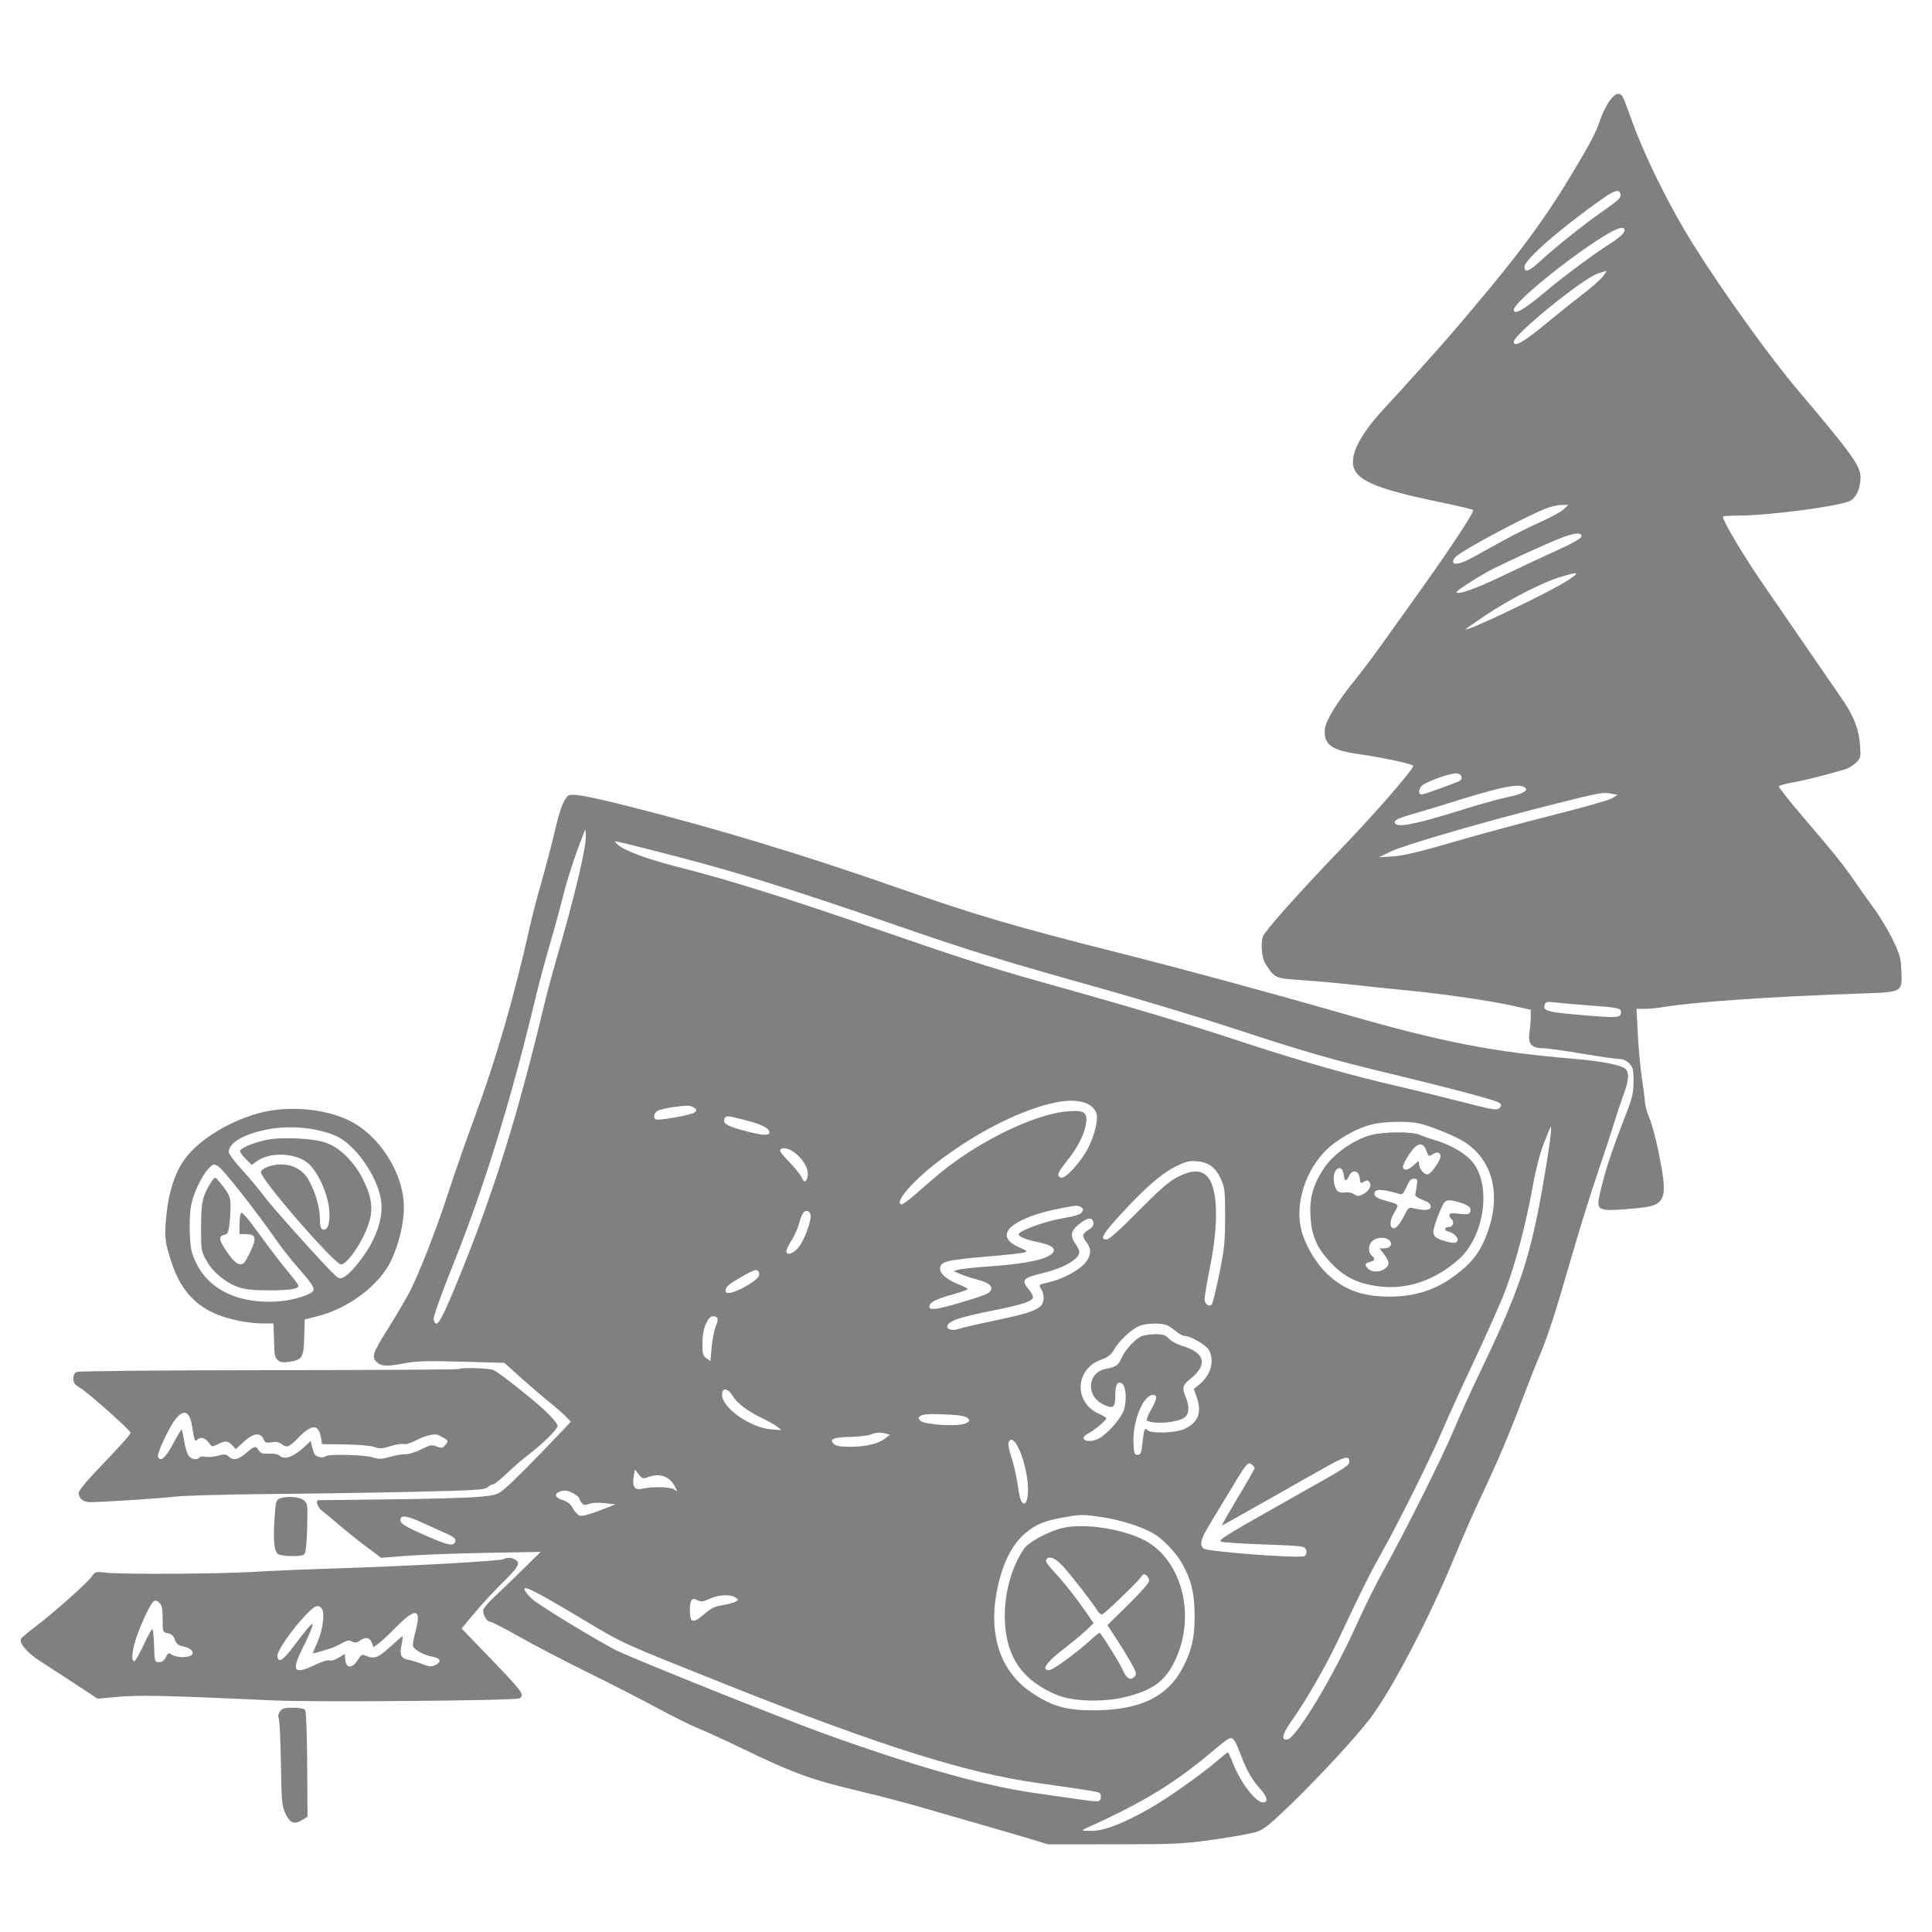 <svg width="250" height="250" viewBox="0 0 250 250" fill="none" xmlns="http://www.w3.org/2000/svg">
<path fill-rule="evenodd" clip-rule="evenodd" d="M208.173 13.206C207.786 13.791 207.293 14.805 207.079 15.46C206.527 17.147 205.847 18.442 203.242 22.767C199.47 29.029 195.763 33.934 187.761 43.247C186.208 45.054 181.411 50.387 179.343 52.606C176.464 55.694 175.07 58.035 175.07 59.781C175.07 62.025 177.6 63.181 186.516 65.015C188.679 65.46 190.529 65.903 190.627 66C190.825 66.195 187.418 71.355 183.344 77.03C181.89 79.055 179.848 81.909 178.808 83.372C177.767 84.835 176.214 86.899 175.357 87.959C172.987 90.888 171.552 93.227 171.443 94.334C171.249 96.32 172.266 97.082 175.774 97.576C179.006 98.032 182.965 98.89 182.883 99.116C182.599 99.902 177.877 105.314 173.484 109.889C168.105 115.49 163.722 120.403 163.433 121.156C163.11 121.999 163.269 123.947 163.719 124.653C164.971 126.618 164.898 126.586 168.667 126.846C170.551 126.976 173.413 127.235 175.027 127.422C176.64 127.608 179.678 127.925 181.776 128.126C186.642 128.591 192.8 129.481 195.768 130.147L198.081 130.667L198.077 131.592C198.074 132.1 197.998 133.012 197.907 133.619C197.692 135.052 198.193 135.637 199.642 135.641C200.182 135.642 202.446 135.953 204.672 136.332C206.898 136.711 209.062 137.022 209.481 137.023C209.979 137.025 210.44 137.222 210.811 137.594C211.314 138.097 211.379 138.361 211.379 139.92C211.379 141.516 211.252 142.006 210.014 145.192C208.493 149.107 207.708 151.521 207.08 154.223C206.485 156.776 206.552 156.806 211.838 156.34C215.598 156.008 215.883 155.273 214.63 149.13C214.263 147.329 213.734 145.352 213.454 144.736C213.174 144.121 212.911 143.201 212.869 142.692C212.827 142.183 212.633 140.674 212.438 139.339C212.243 138.003 212.012 135.479 211.926 133.73L211.77 130.55L212.788 130.549C213.348 130.548 214.431 130.445 215.194 130.32C219.391 129.632 228.882 128.979 240.722 128.564C246.263 128.37 246.154 128.431 246.034 125.609C245.962 123.92 245.84 123.488 244.888 121.527C244.302 120.321 243.204 118.501 242.448 117.484C241.691 116.466 240.617 114.957 240.059 114.13C238.712 112.132 237.303 110.374 233.385 105.805C231.585 103.706 230.146 101.887 230.188 101.762C230.229 101.637 231.025 101.407 231.957 101.251C233.426 101.005 236.4 100.258 238.821 99.528C239.223 99.406 239.834 99.026 240.178 98.682C240.766 98.094 240.796 97.962 240.689 96.438C240.544 94.362 239.888 92.669 238.375 90.468C237.052 88.542 233.124 82.833 228.165 75.624C225.569 71.852 222.942 67.433 222.942 66.841C222.942 66.775 223.8 66.72 224.85 66.72C228.999 66.719 238.446 65.452 239.512 64.753C240.26 64.263 240.749 63.081 240.749 61.766C240.749 60.295 239.634 58.742 232.702 50.559C228.993 46.18 222.968 37.8 219.173 31.742C215.911 26.536 212.642 19.878 210.91 14.917C210.489 13.708 210.045 12.59 209.923 12.431C209.496 11.87 208.876 12.145 208.173 13.206ZM207.554 25.58C202.03 29.447 197.271 33.584 197.271 34.519C197.271 35.363 197.875 35.131 199.42 33.694C201.331 31.917 205.116 28.912 207.697 27.123C209.29 26.019 209.762 25.572 209.711 25.215C209.602 24.458 209.016 24.557 207.554 25.58ZM206.368 31.302C201.608 34.459 195.884 39.246 195.884 40.069C195.884 40.852 197.211 40.087 200.131 37.622C202.269 35.817 206.235 32.871 208.141 31.67C209.518 30.803 210.222 30.168 210.222 29.793C210.222 29.09 208.954 29.587 206.368 31.302ZM206.803 35.377C204.885 35.976 195.884 43.267 195.884 44.222C195.884 45.025 197.186 44.267 200.406 41.59C201.702 40.513 203.676 38.936 204.791 38.086C205.906 37.236 207.077 36.202 207.394 35.789C207.71 35.375 207.929 35.044 207.881 35.053C207.833 35.061 207.348 35.207 206.803 35.377ZM199.815 65.885C196.807 67.146 189.512 71.058 188.425 71.994C188.203 72.186 188.021 72.483 188.021 72.654C188.021 73.177 188.992 72.993 190.449 72.192C191.212 71.772 192.985 70.796 194.388 70.022C195.791 69.248 198.029 68.128 199.36 67.534C200.692 66.94 202.039 66.202 202.354 65.893L202.927 65.333L202.007 65.343C201.501 65.348 200.515 65.593 199.815 65.885ZM201.781 69.697C199.916 70.443 195.584 72.418 193.224 73.599C191.607 74.408 188.483 76.393 188.483 76.611C188.483 77.052 190.957 76.192 194.228 74.612C196.347 73.588 199.537 72.093 201.317 71.289C203.429 70.334 204.58 69.689 204.629 69.43C204.744 68.834 203.691 68.933 201.781 69.697ZM201.897 74.669C199.558 75.376 195.406 77.501 192.241 79.613C190.81 80.568 189.639 81.386 189.639 81.43C189.639 81.843 200.857 76.472 202.937 75.063C204.515 73.994 204.346 73.93 201.897 74.669ZM186.33 100.583C185.464 100.892 184.501 101.311 184.191 101.514C183.579 101.915 183.419 102.798 183.959 102.798C184.236 102.798 186.263 102.09 188.673 101.152C189.379 100.877 189.251 100.158 188.481 100.081C188.164 100.049 187.196 100.275 186.33 100.583ZM192.785 102.353C191.399 102.725 189.161 103.385 187.813 103.82C186.464 104.255 184.372 104.889 183.164 105.228C180.917 105.858 180.297 106.163 180.521 106.525C180.903 107.143 183.231 106.66 189.871 104.582C191.715 104.005 194.057 103.362 195.074 103.154C197.067 102.745 197.893 102.262 197.271 101.868C196.697 101.505 195.439 101.641 192.785 102.353ZM200.625 104.173C191.948 106.358 181.667 109.354 179.901 110.213L178.423 110.933L180.273 110.812C181.638 110.723 183.699 110.231 188.136 108.935C191.443 107.969 197.239 106.404 201.015 105.456C204.791 104.509 208.204 103.538 208.599 103.297L209.318 102.86L208.585 102.714C207.415 102.48 207.188 102.521 200.625 104.173ZM73.391 103.061C72.802 103.797 72.402 104.944 71.71 107.886C71.305 109.603 70.566 112.413 70.065 114.13C69.565 115.848 68.888 118.449 68.56 119.912C66.484 129.182 64.205 137.035 61.347 144.773C60.267 147.699 58.812 151.862 58.114 154.024C56.473 159.105 54.13 165.089 52.854 167.453C52.3 168.479 51.057 170.577 50.091 172.114C48.279 174.999 48.078 175.589 48.698 176.209C49.296 176.807 49.999 176.854 52.169 176.442C53.913 176.111 55.086 176.073 59.751 176.2L65.27 176.35L67.267 178.154C68.366 179.145 70.045 180.589 70.999 181.361C71.953 182.132 72.988 183.038 73.299 183.374L73.864 183.983L72.608 185.308C69.319 188.774 66.39 191.722 65.412 192.55C64.367 193.436 64.262 193.47 61.886 193.695C60.539 193.822 55.404 193.968 50.475 194.017C45.546 194.067 41.376 194.117 41.208 194.128C40.776 194.157 41.111 195.105 41.7 195.519C41.958 195.7 42.906 196.485 43.806 197.263C44.707 198.041 46.318 199.33 47.385 200.128L49.326 201.578L52.589 201.322C54.383 201.181 59.025 201.009 62.905 200.94L69.959 200.814L67.646 203.089C66.374 204.341 64.741 205.914 64.017 206.585C63.293 207.256 62.635 208.015 62.553 208.273C62.377 208.826 62.989 209.875 63.488 209.875C63.675 209.875 65.364 210.748 67.241 211.814C69.117 212.881 73.098 214.956 76.087 216.426C79.076 217.897 83.083 219.947 84.991 220.983C86.899 222.019 89.344 223.232 90.426 223.679C91.507 224.126 93.849 225.196 95.629 226.057C102.752 229.501 104.914 230.288 111.587 231.864C113.749 232.375 117.079 233.247 118.987 233.804C120.895 234.36 124.538 235.41 127.082 236.138C129.626 236.866 132.592 237.731 133.673 238.061L135.638 238.661L144.195 238.655C152.211 238.648 153.03 238.609 157.146 238.028C159.563 237.687 162.041 237.237 162.654 237.028C163.544 236.725 164.428 236.007 167.078 233.438C170.867 229.763 175.542 224.692 177.336 222.311C180.118 218.617 184.897 209.493 188.088 201.781C189.167 199.173 190.643 195.791 191.368 194.265C193.592 189.581 195.172 185.892 196.813 181.545C197.677 179.255 198.742 176.549 199.179 175.532C200.246 173.05 201.308 169.773 203.376 162.581C204.327 159.274 205.797 154.539 206.643 152.058C207.489 149.578 208.467 146.612 208.818 145.467C209.168 144.322 209.731 142.625 210.07 141.695C210.746 139.836 210.836 138.923 210.396 138.37C209.985 137.853 207.378 137.323 203.747 137.019C193.115 136.128 186.571 134.847 173.682 131.135C164.219 128.41 153.113 125.399 144.656 123.266C131.234 119.879 126.163 118.385 115.981 114.818C104.165 110.678 92.693 107.2 81.753 104.44C75.503 102.864 73.777 102.579 73.391 103.061ZM75.467 108.002C74.375 110.778 73.448 113.615 72.84 116.038C72.45 117.596 71.666 120.455 71.098 122.39C70.531 124.326 69.749 127.24 69.361 128.866C66.198 142.119 62.727 153.401 58.747 163.358C56.943 167.873 56.036 170.428 56.122 170.754C56.48 172.127 57.089 171.052 59.893 164.088C64.03 153.811 67.093 143.921 70.316 130.435C70.711 128.781 71.49 125.867 72.046 123.959C74.406 115.865 75.933 109.383 75.805 108.002L75.74 107.308L75.467 108.002ZM79.756 109.121C80.469 109.979 83.556 111.14 88.344 112.349C94.184 113.823 102.285 116.363 113.206 120.143C123.585 123.735 128.249 125.245 133.557 126.729C146.31 130.296 153.494 132.433 160.384 134.711C168.035 137.24 174.818 139.171 181.083 140.604C182.927 141.026 186.512 141.904 189.05 142.555C193.17 143.613 193.701 143.702 194.014 143.389C194.321 143.082 194.323 142.999 194.025 142.711C193.706 142.403 187.779 140.826 178.885 138.683C172.301 137.096 168.364 135.954 160.037 133.213C155.649 131.769 148.104 129.477 143.27 128.12C129.23 124.179 125.543 123.046 115.981 119.735C103.077 115.267 94.96 112.727 87.419 110.796C78.623 108.543 79.422 108.718 79.756 109.121ZM199.897 129.976C199.561 130.851 200.186 131 206.222 131.477C209.281 131.719 209.76 131.654 209.76 130.993C209.76 130.444 209.473 130.383 205.481 130.087C203.7 129.955 201.751 129.784 201.149 129.707C200.235 129.59 200.028 129.635 199.897 129.976ZM136.937 142.593C132.534 143.369 126.217 146.538 121.069 150.554C118.196 152.795 116.005 155.297 116.49 155.782C116.727 156.019 117.151 155.697 120.844 152.472C125.855 148.096 133.496 144.241 137.987 143.824C140.203 143.618 140.705 143.892 140.555 145.225C140.398 146.617 139.484 148.462 138.099 150.18C136.83 151.755 136.685 152.154 137.296 152.388C137.776 152.572 139.471 150.816 140.545 149.022C141.513 147.406 142.18 144.917 141.875 144.06C141.385 142.683 139.539 142.135 136.937 142.593ZM86.899 143.29C86.168 143.397 85.362 143.596 85.107 143.732C84.528 144.042 84.485 144.891 85.049 144.884C86.216 144.87 89.524 144.232 89.855 143.958C90.208 143.665 90.206 143.619 89.824 143.34C89.37 143.008 88.88 143 86.899 143.29ZM33.303 144.095C29.185 145.289 25.392 147.737 23.69 150.301C22.53 152.048 21.821 154.345 21.524 157.322C21.251 160.047 21.322 160.671 22.213 163.39C23.268 166.61 24.962 168.648 27.614 169.889C29.276 170.667 32.029 171.253 34.017 171.253H35.384L35.425 172.468C35.448 173.135 35.483 174.139 35.503 174.698C35.55 176.005 36.062 176.43 37.35 176.23C39.141 175.952 39.291 175.717 39.365 173.077L39.431 170.737L41.113 170.311C45.124 169.293 49.1 166.29 50.598 163.145C51.612 161.016 52.267 158.298 52.264 156.235C52.256 151.804 49.077 146.828 45.039 144.925C41.762 143.38 36.945 143.04 33.303 144.095ZM93.74 144.791C93.509 145.393 94.124 145.741 96.533 146.376C98.876 146.992 99.759 146.991 99.521 146.372C99.329 145.871 98.385 145.445 96.268 144.904C94.021 144.331 93.919 144.326 93.74 144.791ZM178.076 145.384C176.467 145.65 174.428 146.61 172.622 147.95C169.34 150.386 167.476 155.228 168.36 159.021C168.792 160.876 170.085 163.181 171.487 164.593C173.722 166.847 176.168 167.784 179.811 167.784C183.169 167.784 185.906 166.877 188.448 164.92C190.288 163.505 191.214 162.396 191.994 160.675C194.598 154.932 193.303 149.66 188.714 147.325C187.199 146.554 184.823 145.64 183.626 145.368C182.385 145.086 179.838 145.093 178.076 145.384ZM34.343 146.198C31.371 146.835 29.602 147.909 29.602 149.077C29.602 149.311 30.391 150.364 31.355 151.416C32.319 152.469 33.594 153.996 34.188 154.811C35.198 156.194 41.983 163.75 43.331 164.991C43.887 165.503 43.991 165.523 44.541 165.229C45.486 164.723 47.406 162.277 48.253 160.5C49.254 158.399 49.569 156.701 49.263 155.054C48.69 151.961 45.85 148.012 43.459 146.984C40.858 145.865 37.323 145.561 34.343 146.198ZM199.767 147.953C199.255 149.284 198.709 151.403 198.324 153.561C197.481 158.275 196.109 163.503 194.818 166.916C194.228 168.475 192.419 172.56 190.798 175.994C189.176 179.429 187.3 183.54 186.628 185.129C185.131 188.671 181.172 196.642 178.816 200.856C177.217 203.716 176.192 205.775 173.118 212.303C171.631 215.462 169.026 220.008 167.399 222.284C165.949 224.311 165.679 225.224 166.566 225.097C167.729 224.931 172.565 216.895 175.635 210.029C176.555 207.973 178.092 204.885 179.052 203.168C181.805 198.24 186.646 188.558 188.13 185.014C188.875 183.233 190.361 179.955 191.433 177.729C196.606 166.98 197.986 162.889 199.659 153.33C200.444 148.847 200.855 145.814 200.676 145.814C200.629 145.814 200.219 146.777 199.767 147.953ZM177.398 146.876C175.136 147.484 172.539 149.325 171.304 151.194C169.919 153.292 169.445 154.965 169.57 157.313C169.711 159.953 170.401 161.516 172.298 163.492C173.963 165.226 175.58 166.038 178.119 166.416C181.894 166.977 185.598 165.767 188.783 162.932C192.031 160.041 193.004 153.581 190.655 150.502C189.807 149.39 187.932 148.23 186.055 147.657C185.164 147.385 184.094 147.015 183.676 146.835C182.682 146.407 179.056 146.43 177.398 146.876ZM34.299 147.536C32.787 147.879 31.309 148.492 31.073 148.873C30.995 148.999 31.299 149.469 31.748 149.918L32.564 150.734L33.266 150.235C34.796 149.145 37.704 149.141 39.462 150.227C41.005 151.181 42.574 154.556 42.635 157.051C42.671 158.53 42.324 159.302 41.727 159.074C41.499 158.986 41.397 158.569 41.397 157.72C41.397 156.256 40.763 154.098 39.898 152.623C39.169 151.379 37.906 150.684 36.36 150.676C35.16 150.669 33.765 151.213 33.765 151.685C33.765 152.645 43.309 163.626 44.134 163.617C44.923 163.609 46.898 160.735 47.657 158.494C48.31 156.565 48.161 155.101 47.08 152.824C45.918 150.377 43.875 148.368 41.975 147.802C40.117 147.249 36.166 147.112 34.299 147.536ZM182.361 149.338C181.912 150.004 181.545 150.732 181.545 150.957C181.545 151.558 182.235 151.455 182.978 150.743C183.589 150.157 183.626 150.149 183.626 150.602C183.626 151.299 184.359 152.118 184.824 151.939C185.277 151.765 186.402 150.133 186.402 149.648C186.402 149.109 185.963 148.983 185.39 149.358C184.883 149.69 184.849 149.672 184.576 148.916C184.131 147.686 183.376 147.83 182.361 149.338ZM100.951 148.815C100.875 148.94 101.363 149.59 102.036 150.261C102.71 150.932 103.45 151.839 103.682 152.278C104.013 152.907 104.147 153.005 104.314 152.74C104.871 151.86 104.354 150.476 103.033 149.317C102.222 148.605 101.23 148.365 100.951 148.815ZM152.058 150.987C150.209 151.922 148.074 153.794 144.901 157.267C142.654 159.725 142.293 160.384 143.189 160.384C143.525 160.384 144.859 159.196 147.294 156.729C150.029 153.958 151.246 152.895 152.322 152.335C154.123 151.397 155.335 151.35 156.169 152.185C157.58 153.596 157.743 158.091 156.592 163.853C156.198 165.824 155.876 167.727 155.875 168.081C155.874 168.742 156.43 169.172 156.803 168.798C156.915 168.686 157.348 166.929 157.765 164.894C158.433 161.632 158.524 160.755 158.528 157.493C158.534 154.082 158.491 153.697 157.982 152.572C157.293 151.046 156.397 150.385 154.855 150.263C153.859 150.184 153.428 150.296 152.058 150.987ZM26.965 151.246C26.079 152.202 25.035 154.398 24.735 155.935C24.57 156.787 24.499 158.334 24.564 159.686C24.66 161.678 24.774 162.189 25.413 163.486C27.137 166.99 31.023 168.776 36.1 168.398C37.974 168.258 40.351 167.508 40.549 166.993C40.698 166.605 40.303 166.02 38.502 163.969C37.721 163.078 36.571 161.621 35.946 160.731C32.925 156.425 28.837 151.235 28.196 150.892C27.619 150.583 27.565 150.599 26.965 151.246ZM172.73 151.677C172.417 152.365 172.629 153.746 173.109 154.144C173.295 154.299 173.729 154.372 174.072 154.306C174.424 154.239 174.92 154.334 175.212 154.525C175.667 154.824 175.81 154.821 176.423 154.504C177.196 154.105 177.568 153.308 177.168 152.908C176.976 152.716 176.793 152.72 176.466 152.924C176.067 153.173 176.016 153.126 175.951 152.456C175.855 151.461 174.976 151.271 174.572 152.158C174.206 152.961 173.957 152.905 173.87 152.002C173.778 151.047 173.105 150.855 172.73 151.677ZM27.439 152.785C26.232 154.631 26.018 155.532 26.018 158.765C26.018 161.828 26.031 161.911 26.735 163.159C27.57 164.643 29.203 165.986 30.874 166.564C31.704 166.851 32.781 166.965 34.69 166.969C37.431 166.975 38.622 166.797 38.622 166.38C38.622 166.248 38.023 165.44 37.292 164.585C36.561 163.729 34.93 161.598 33.667 159.849C32.095 157.671 31.314 156.763 31.185 156.966C31.082 157.129 30.996 157.808 30.994 158.476L30.99 159.69H31.771C33.138 159.69 33.262 160.175 32.367 162.026C31.677 163.451 31.515 163.635 31.003 163.574C30.591 163.526 30.137 163.1 29.451 162.118C28.325 160.508 28.222 159.986 28.994 159.793C29.456 159.677 29.565 159.466 29.686 158.458C29.765 157.8 29.831 156.7 29.832 156.014C29.834 154.776 29.617 154.361 27.965 152.438C27.872 152.329 27.635 152.485 27.439 152.785ZM182.001 153.577C181.656 154.382 181.451 154.605 181.142 154.513C178.778 153.808 177.845 153.799 177.845 154.484C177.845 154.879 178.372 155.151 179.868 155.528C180.409 155.665 180.851 155.874 180.851 155.993C180.851 156.112 180.644 156.551 180.39 156.967C179.886 157.793 179.787 158.652 180.168 158.887C180.532 159.112 181.055 158.573 181.691 157.318C182.24 156.234 182.292 156.197 183.002 156.366C184.401 156.7 185.13 156.614 185.13 156.112C185.13 155.784 184.838 155.546 184.089 155.263C183.457 155.024 183.081 154.749 183.131 154.563C183.176 154.394 183.268 153.865 183.335 153.388C183.443 152.615 183.401 152.521 182.955 152.521C182.58 152.521 182.339 152.787 182.001 153.577ZM186.885 155.617C186.486 156.099 185.477 158.779 185.477 159.359C185.477 160.02 185.838 160.297 187.161 160.651C187.998 160.875 188.312 160.879 188.523 160.668C188.874 160.317 188.238 159.564 187.416 159.357C186.772 159.196 186.885 158.765 187.572 158.765C188.05 158.765 188.213 157.986 187.789 157.724C187.662 157.646 187.558 157.431 187.558 157.246C187.558 156.976 187.804 156.94 188.825 157.06C189.892 157.185 190.116 157.146 190.243 156.815C190.445 156.29 190.064 155.949 188.883 155.596C187.621 155.218 187.213 155.223 186.885 155.617ZM136.302 156.555C133.522 157.132 131.118 158.213 130.493 159.166C129.949 159.997 130.419 160.763 131.863 161.401C132.951 161.881 133.008 161.942 132.498 162.083C132.19 162.167 130.117 162.393 127.891 162.583C122.346 163.058 121.647 163.239 121.647 164.202C121.647 164.871 122.684 165.699 124.259 166.286C124.869 166.513 125.286 166.77 125.184 166.857C125.083 166.944 124.168 167.248 123.15 167.533C121.094 168.109 120.259 168.55 120.259 169.062C120.259 169.593 121.16 169.482 124.234 168.572C127.537 167.593 128.051 167.379 128.234 166.903C128.439 166.367 127.877 165.947 126.454 165.576C125.75 165.392 124.771 165.07 124.278 164.86L123.381 164.478L124.075 164.284C124.457 164.177 126.285 163.987 128.138 163.861C132.751 163.549 135.523 162.954 136.206 162.131C136.693 161.545 136.098 161.109 134.3 160.733C132.705 160.399 131.823 160.037 131.823 159.716C131.823 159.274 135.077 158.075 137.349 157.68C139.089 157.377 139.824 157.148 140.009 156.851C140.206 156.533 140.185 156.389 139.917 156.218C139.451 155.921 139.274 155.938 136.302 156.555ZM103.904 156.973C103.78 157.132 103.546 157.758 103.382 158.364C103.217 158.97 102.785 159.937 102.42 160.511C102.056 161.086 101.758 161.709 101.758 161.895C101.758 162.519 102.642 162.243 103.335 161.403C104.116 160.455 105.079 157.772 104.871 157.12C104.713 156.621 104.232 156.548 103.904 156.973ZM139.918 158.186C138.516 159.22 138.378 159.837 139.261 161.113C139.817 161.917 139.797 162.283 139.165 162.861C138.326 163.631 136.821 164.289 134.794 164.773C132.375 165.35 132.12 165.658 133.095 166.817C133.413 167.195 133.673 167.66 133.673 167.851C133.673 168.355 132.343 168.809 128.816 169.512C123.935 170.484 122.572 170.965 122.572 171.717C122.572 172.058 123.408 172.201 124.029 171.965C124.356 171.841 126.424 171.361 128.625 170.898C132.739 170.034 133.93 169.661 134.647 169.012C135.152 168.555 135.182 167.492 134.711 166.773C134.367 166.246 134.378 166.237 135.629 165.956C137.383 165.564 139.52 164.45 140.365 163.487C141.196 162.54 141.279 161.633 140.611 160.783C139.977 159.977 140.029 159.629 140.855 159.141C141.355 158.846 141.542 158.577 141.491 158.226C141.39 157.518 140.843 157.504 139.918 158.186ZM177.665 160.513C177.064 160.933 176.971 162.028 177.498 162.465C177.997 162.879 177.927 163.13 177.267 163.295C176.597 163.464 176.545 163.676 177.052 164.183C177.516 164.648 178.521 164.649 179.181 164.187C179.848 163.719 179.83 163.264 179.105 162.314L178.515 161.54H179.077C179.89 161.54 180.276 160.998 179.802 160.524C179.33 160.052 178.33 160.047 177.665 160.513ZM95.861 165.274C94.228 166.216 93.905 166.506 93.898 167.033C93.892 167.524 94.81 167.354 96.22 166.603C97.786 165.768 98.4 165.171 98.209 164.671C98.008 164.148 97.653 164.239 95.861 165.274ZM91.344 171.311C91.049 171.963 90.897 172.816 90.893 173.842C90.889 175.188 90.956 175.438 91.409 175.756L91.929 176.121L92.086 174.323C92.172 173.334 92.41 172.131 92.614 171.648C93.027 170.669 92.933 170.328 92.251 170.328C91.934 170.328 91.652 170.634 91.344 171.311ZM147.4 171.588C146.387 172.029 144.853 173.464 144.194 174.587C143.759 175.33 143.394 175.619 142.49 175.94C139.075 177.151 138.92 181.5 142.24 182.965C142.743 183.187 143.155 183.442 143.155 183.531C143.155 183.784 141.61 185.079 140.824 185.486C140.436 185.686 140.159 185.974 140.209 186.126C140.367 186.606 141.513 186.569 142.34 186.058C143.555 185.307 145.2 183.347 145.476 182.321C145.831 181.003 145.677 179.338 145.172 179.024C144.587 178.662 144.319 179.182 144.314 180.685C144.31 182.136 144.024 182.338 142.797 181.755C140.466 180.649 140.69 177.564 143.134 177.124C144.353 176.904 144.738 176.643 145.092 175.796C145.501 174.817 146.743 173.405 147.572 172.976C147.928 172.792 148.779 172.641 149.463 172.641C150.492 172.641 150.8 172.741 151.253 173.223C151.554 173.544 152.318 173.96 152.952 174.148C155.93 175.032 156.335 176.592 154.054 178.399C153.011 179.226 152.925 179.567 153.446 180.815C153.912 181.929 153.883 182.895 153.372 183.357C152.585 184.069 149.341 184.365 148.405 183.811C148.304 183.75 148.538 183.14 148.926 182.453C149.74 181.01 149.808 180.504 149.188 180.504C147.938 180.504 146.55 183.892 146.67 186.654C146.732 188.074 146.791 188.252 147.202 188.252C147.603 188.252 147.688 188.038 147.841 186.648C148.037 184.879 148.122 184.685 148.524 185.087C148.97 185.534 152.131 185.423 153.233 184.922C155.064 184.091 155.559 182.79 154.83 180.724L154.479 179.73L155.262 179.084C156.678 177.917 157.174 176.117 156.459 174.735C156.116 174.071 154.085 172.872 153.303 172.872C153.083 172.872 152.609 172.628 152.25 172.329C151.89 172.029 151.369 171.665 151.091 171.519C150.407 171.16 148.294 171.199 147.4 171.588ZM59.392 177.157C59.325 177.223 48.25 177.288 34.781 177.3C20.483 177.313 10.123 177.41 9.887 177.534C9.645 177.66 9.482 178.012 9.482 178.407C9.482 178.932 9.672 179.183 10.392 179.613C11.487 180.268 16.883 185.073 16.883 185.393C16.883 185.635 15.747 186.904 12.318 190.494C11.09 191.779 10.176 192.932 10.176 193.195C10.176 193.873 10.804 194.381 11.638 194.377C13.337 194.369 20.635 193.898 22.664 193.665C23.873 193.527 29.284 193.375 34.69 193.328C40.096 193.281 48.604 193.151 53.597 193.038C61.529 192.858 62.728 192.784 63.097 192.45C63.329 192.24 63.651 192.067 63.813 192.067C63.974 192.067 64.799 191.408 65.645 190.602C66.491 189.797 67.7 188.75 68.331 188.277C70.169 186.901 72.156 184.939 72.156 184.501C72.156 184.279 71.488 183.459 70.672 182.678C69.161 181.233 64.82 177.784 63.903 177.301C63.407 177.04 59.63 176.919 59.392 177.157ZM93.432 180.509C93.432 182.167 97.104 184.744 99.761 184.951L101.118 185.056L100.57 184.613C100.27 184.369 99.399 183.875 98.636 183.514C96.75 182.623 95.346 181.564 94.782 180.607C94.171 179.572 93.432 179.518 93.432 180.509ZM22.796 183.534C21.951 184.539 20.278 188.074 20.444 188.506C20.733 189.258 21.416 188.665 22.41 186.8C22.97 185.75 23.468 184.931 23.517 184.98C23.565 185.028 23.712 185.731 23.843 186.541C23.973 187.352 24.246 188.198 24.449 188.422C24.85 188.865 25.561 188.963 25.782 188.606C25.858 188.483 26.209 188.44 26.562 188.511C26.916 188.581 27.65 188.519 28.195 188.373C29.028 188.148 29.249 188.163 29.586 188.468C30.202 189.026 30.82 188.904 31.852 188.02C32.953 187.078 33.091 187.05 33.487 187.684C33.723 188.061 33.99 188.146 34.817 188.103C35.387 188.073 35.976 188.173 36.127 188.324C36.783 188.98 37.955 188.567 39.476 187.143L40.215 186.451L40.358 187.12C40.436 187.488 40.582 187.945 40.683 188.136C40.9 188.546 41.769 188.719 42.161 188.43C42.571 188.128 47.145 188.246 48.243 188.588C49.042 188.836 49.389 188.825 50.44 188.521C51.127 188.323 52.029 188.171 52.445 188.183C52.861 188.196 53.783 187.912 54.495 187.552C55.645 186.97 55.868 186.929 56.513 187.175C57.162 187.422 57.283 187.399 57.65 186.951C58.089 186.416 58.068 186.389 56.717 185.691C56.266 185.459 54.966 185.777 53.767 186.415C53.142 186.747 52.493 186.936 52.246 186.858C52.01 186.782 51.238 186.903 50.532 187.126C49.444 187.469 49.125 187.486 48.445 187.24C47.988 187.075 46.357 186.932 44.657 186.907L41.67 186.864L41.545 186.092C41.25 184.279 40.4 184.233 38.707 185.939C37.355 187.302 37.14 187.388 36.425 186.846C36.114 186.611 35.696 186.541 35.153 186.632C34.462 186.749 34.309 186.691 34.112 186.238C33.71 185.315 32.779 185.425 31.571 186.539L30.513 187.514L30.049 187.016C29.493 186.419 29.122 186.395 28.162 186.891C27.456 187.256 27.429 187.251 26.998 186.66C26.53 186.018 25.935 185.882 25.499 186.319C25.218 186.6 25.161 186.443 24.854 184.555C24.546 182.655 23.833 182.301 22.796 183.534ZM119.127 183.207C118.79 183.457 118.789 183.516 119.118 183.851C119.622 184.362 123.866 184.626 124.874 184.209C125.432 183.978 125.53 183.847 125.328 183.603C125.004 183.213 124.161 183.077 121.555 182.996C120.229 182.954 119.366 183.029 119.127 183.207ZM112.627 185.635C112.309 185.771 111.132 185.905 110.012 185.935C107.807 185.994 107.274 186.219 107.888 186.833C108.173 187.118 108.708 187.211 110.063 187.211C112.051 187.211 113.683 186.812 114.579 186.107L115.167 185.645L114.649 185.506C113.92 185.311 113.299 185.351 112.627 185.635ZM130.508 186.661C130.428 186.868 130.591 187.719 130.87 188.553C131.148 189.387 131.484 190.805 131.617 191.704C131.929 193.811 132.108 194.438 132.432 194.545C132.903 194.701 133.146 193.401 132.963 191.713C132.602 188.389 131.061 185.219 130.508 186.661ZM172.063 189.558C171.109 190.083 167.608 192.059 164.282 193.949C160.957 195.84 158.185 197.387 158.124 197.387C158.062 197.387 158.988 195.761 160.181 193.773C161.374 191.786 162.35 190.082 162.35 189.986C162.35 189.89 162.188 189.678 161.991 189.514C161.499 189.105 161.307 189.328 159.384 192.53C158.505 193.993 157.252 196.065 156.599 197.135C155.372 199.145 155.172 199.906 155.747 200.383C156.231 200.785 167.918 201.672 168.768 201.371C169.129 201.243 169.147 200.476 168.793 200.258C168.462 200.053 167.854 200.009 162.556 199.812C160.19 199.724 158.12 199.57 157.959 199.47C157.624 199.263 158.976 198.441 167.785 193.49C174.497 189.718 174.607 189.646 174.607 189.05C174.607 188.371 174.003 188.492 172.063 189.558ZM81.988 191.121C81.775 192.382 82.141 192.867 83.128 192.632C84.425 192.323 86.871 192.402 87.312 192.768C87.703 193.092 87.704 193.074 87.341 192.371C86.636 191.007 85.349 190.567 83.794 191.158C83.218 191.377 83.09 191.335 82.648 190.781L82.151 190.158L81.988 191.121ZM72.445 193.002C71.656 193.316 71.82 193.813 72.812 194.11C73.454 194.303 73.822 194.603 74.142 195.198C74.385 195.649 74.802 196.074 75.068 196.141C75.338 196.209 76.46 195.908 77.594 195.464L79.636 194.666L78.266 194.507C77.434 194.41 76.635 194.447 76.231 194.601C75.677 194.811 75.516 194.786 75.256 194.443C75.085 194.218 74.942 193.958 74.938 193.865C74.928 193.646 74.017 193.075 73.428 192.918C73.173 192.85 72.731 192.888 72.445 193.002ZM36.167 193.913C35.726 194.092 35.661 194.362 35.514 196.638C35.343 199.272 35.476 200.684 35.932 201.062C36.363 201.419 39.023 201.472 39.366 201.13C39.569 200.926 39.688 199.844 39.744 197.683C39.824 194.604 39.813 194.524 39.281 194.115C38.7 193.668 37.04 193.561 36.167 193.913ZM137.604 196.356C135.051 196.82 134.017 197.254 132.612 198.455C130.924 199.897 129.704 202.368 129.029 205.712C127.852 211.546 129.457 216.328 133.501 219.035C136.144 220.804 137.98 221.325 141.536 221.314C147.695 221.297 151.28 219.486 153.261 215.39C154.294 213.256 154.603 211.719 154.58 208.834C154.557 206.087 154.124 204.359 152.928 202.252C152.166 200.908 150.469 199.136 149.283 198.445C147.764 197.559 145.046 196.688 142.7 196.334C140.104 195.943 139.871 195.944 137.604 196.356ZM51.804 196.689C51.804 197.193 52.602 197.651 56.019 199.107C58.136 200.009 58.801 200.077 58.931 199.403C58.989 199.1 58.664 198.844 57.661 198.4C56.92 198.072 55.548 197.45 54.613 197.017C52.637 196.103 51.804 196.006 51.804 196.689ZM137.489 197.72C135.75 198.131 133.135 199.523 132.554 200.347C130.838 202.78 129.869 206.446 130.037 209.875C130.264 214.549 132.377 217.508 136.793 219.338C138.796 220.168 142.678 220.292 145.524 219.616C149.08 218.771 150.74 217.576 152.015 214.945C154.909 208.973 152.858 201.469 147.684 199.101C144.687 197.728 140.09 197.106 137.489 197.72ZM65.102 201.767C64.496 202.012 52.925 202.649 43.71 202.943C39.703 203.071 34.748 203.278 32.699 203.403C28.326 203.669 15.774 203.738 13.737 203.508C12.348 203.35 12.318 203.359 11.813 204.068C11.212 204.913 6.839 208.788 4.51 210.541C3.62 211.212 2.815 211.896 2.722 212.061C2.431 212.579 3.521 213.877 5.091 214.883C5.916 215.412 7.951 216.737 9.614 217.827L12.636 219.81L15.37 219.56C18.02 219.318 21.901 219.41 35.5 220.036C40.874 220.284 66.868 220.059 67.241 219.762C67.915 219.225 67.812 219.094 61.722 212.791L59.73 210.729L61.486 208.625C62.452 207.468 64.103 205.688 65.155 204.669C67.116 202.768 67.402 202.207 66.621 201.789C66.101 201.511 65.745 201.506 65.102 201.767ZM135.401 201.791C135.238 202.055 135.435 202.346 136.738 203.765C137.836 204.958 139.481 207.067 140.624 208.743L141.508 210.04L140.655 210.87C140.185 211.327 138.813 212.465 137.604 213.4C135.352 215.142 134.691 216.119 135.763 216.119C136.256 216.119 139.296 213.893 141.251 212.101C141.795 211.602 142.273 211.236 142.315 211.287C142.904 211.995 144.902 215.224 145.24 216.013C145.74 217.18 146.258 217.509 146.777 216.99C147.088 216.679 147.07 216.531 146.613 215.629C146.332 215.072 145.472 213.641 144.702 212.45L143.304 210.284L146.004 207.635C147.49 206.179 148.705 204.799 148.705 204.568C148.705 204.338 148.544 204.017 148.348 203.854C148.048 203.605 147.929 203.645 147.608 204.104C147.089 204.845 142.948 208.818 142.613 208.898C142.466 208.932 142.2 208.724 142.023 208.435C141.39 207.401 138.534 203.727 137.525 202.648C136.54 201.595 135.725 201.266 135.401 201.791ZM67.965 205.886C68.085 206.108 68.479 206.568 68.84 206.908C69.594 207.619 77.262 212.299 79.672 213.519C81.758 214.575 101.337 222.426 106.614 224.322C118.952 228.755 127.44 231.129 134.37 232.085C136.34 232.357 138.836 232.713 139.917 232.876C140.998 233.039 142.013 233.123 142.172 233.062C142.503 232.936 142.563 232.167 142.256 231.978C142.042 231.845 139.79 231.491 134.135 230.698C125.015 229.42 113.617 225.815 94.126 218.043C80.079 212.441 80.859 212.796 75.393 209.53C68.887 205.644 67.451 204.939 67.965 205.886ZM91.82 206.885C90.978 207.267 90.692 207.304 90.281 207.084C89.522 206.678 89.269 206.997 89.269 208.361C89.269 209.952 89.641 210.107 90.913 209.045C92.154 208.008 92.406 207.883 93.663 207.678C94.236 207.585 94.905 207.403 95.15 207.274C95.586 207.045 95.586 207.031 95.164 206.722C94.542 206.268 93.019 206.342 91.82 206.885ZM19.714 207.389C19.287 207.92 18.334 209.973 17.721 211.681C17.093 213.429 16.927 214.963 17.365 214.963C17.503 214.963 18.048 214.026 18.577 212.882C19.105 211.737 19.613 210.8 19.705 210.8C19.797 210.8 19.902 211.763 19.938 212.939C20.004 215.046 20.014 215.079 20.58 215.079C20.982 215.079 21.249 214.883 21.466 214.43C21.681 213.982 21.86 213.848 22.047 213.998C22.845 214.64 25.064 214.534 24.931 213.861C24.85 213.452 24.428 213.195 23.517 213.003C23.062 212.907 22.793 212.656 22.623 212.169C22.45 211.672 22.189 211.434 21.713 211.338C21.05 211.206 21.046 211.193 21.046 209.516C21.046 208.289 20.946 207.727 20.682 207.463C20.243 207.024 20.02 207.007 19.714 207.389ZM39.545 208.997C37.733 210.897 35.801 213.709 35.887 214.319C36.023 215.273 36.624 214.877 38.154 212.828C38.984 211.718 39.856 210.625 40.092 210.4C40.506 210.006 40.516 210.012 40.371 210.569C40.288 210.887 39.742 212.102 39.158 213.269C37.655 216.273 38.023 216.757 40.797 215.419C41.608 215.028 42.416 214.782 42.627 214.863C42.836 214.944 43.36 214.788 43.804 214.514L44.604 214.019L44.677 214.78C44.786 215.91 45.576 215.943 46.255 214.846C46.633 214.234 46.873 214.054 47.148 214.175C48.405 214.725 48.881 214.574 50.456 213.132C51.3 212.358 52.035 211.725 52.089 211.725C52.142 211.725 52.081 212.238 51.953 212.865C51.684 214.176 51.902 214.615 52.91 214.792C53.256 214.852 54.026 215.092 54.622 215.324C55.504 215.667 55.815 215.695 56.298 215.475C57.162 215.081 57.04 214.58 56.036 214.391C54.667 214.135 53.423 213.404 53.423 212.857C53.423 212.594 53.596 211.728 53.809 210.932C54.547 208.161 53.76 208.014 51.336 210.47C50.385 211.434 49.321 212.429 48.971 212.683L48.336 213.144L48.11 212.55C47.853 211.874 47.289 211.789 46.54 212.314C46.148 212.588 45.922 212.613 45.559 212.419C45.201 212.227 44.937 212.25 44.457 212.513C44.11 212.703 43.617 212.956 43.363 213.074C42.809 213.331 40.472 214.023 40.472 213.93C40.472 213.894 40.743 213.253 41.075 212.506C41.783 210.912 42.069 208.671 41.632 208.145C41.153 207.568 40.752 207.732 39.545 208.997ZM36.218 221.474C35.993 221.795 35.939 222.105 36.067 222.342C36.175 222.546 36.303 225.157 36.349 228.146C36.426 233.077 36.479 233.679 36.921 234.644C37.496 235.897 38.068 236.13 39.073 235.519L39.791 235.082L39.75 228.318C39.725 224.363 39.615 221.434 39.483 221.265C39.35 221.092 38.716 220.976 37.913 220.976C36.797 220.976 36.507 221.061 36.218 221.474ZM157.326 226.251C152.206 230.64 147.956 233.246 140.379 236.643C139.871 236.871 139.97 236.904 141.189 236.913C142.851 236.927 145.233 236.02 148.728 234.041C151.096 232.7 155.619 229.503 157.603 227.767C158.238 227.212 158.812 226.758 158.878 226.758C158.944 226.758 159.238 227.375 159.531 228.129C160.509 230.651 162.481 233.233 163.429 233.233C164.11 233.233 164.006 232.52 163.193 231.621C162.022 230.325 161.369 229.212 160.611 227.22C159.865 225.261 159.651 224.907 159.205 224.907C159.034 224.907 158.188 225.512 157.326 226.251Z" fill="#808080"/>
</svg>
